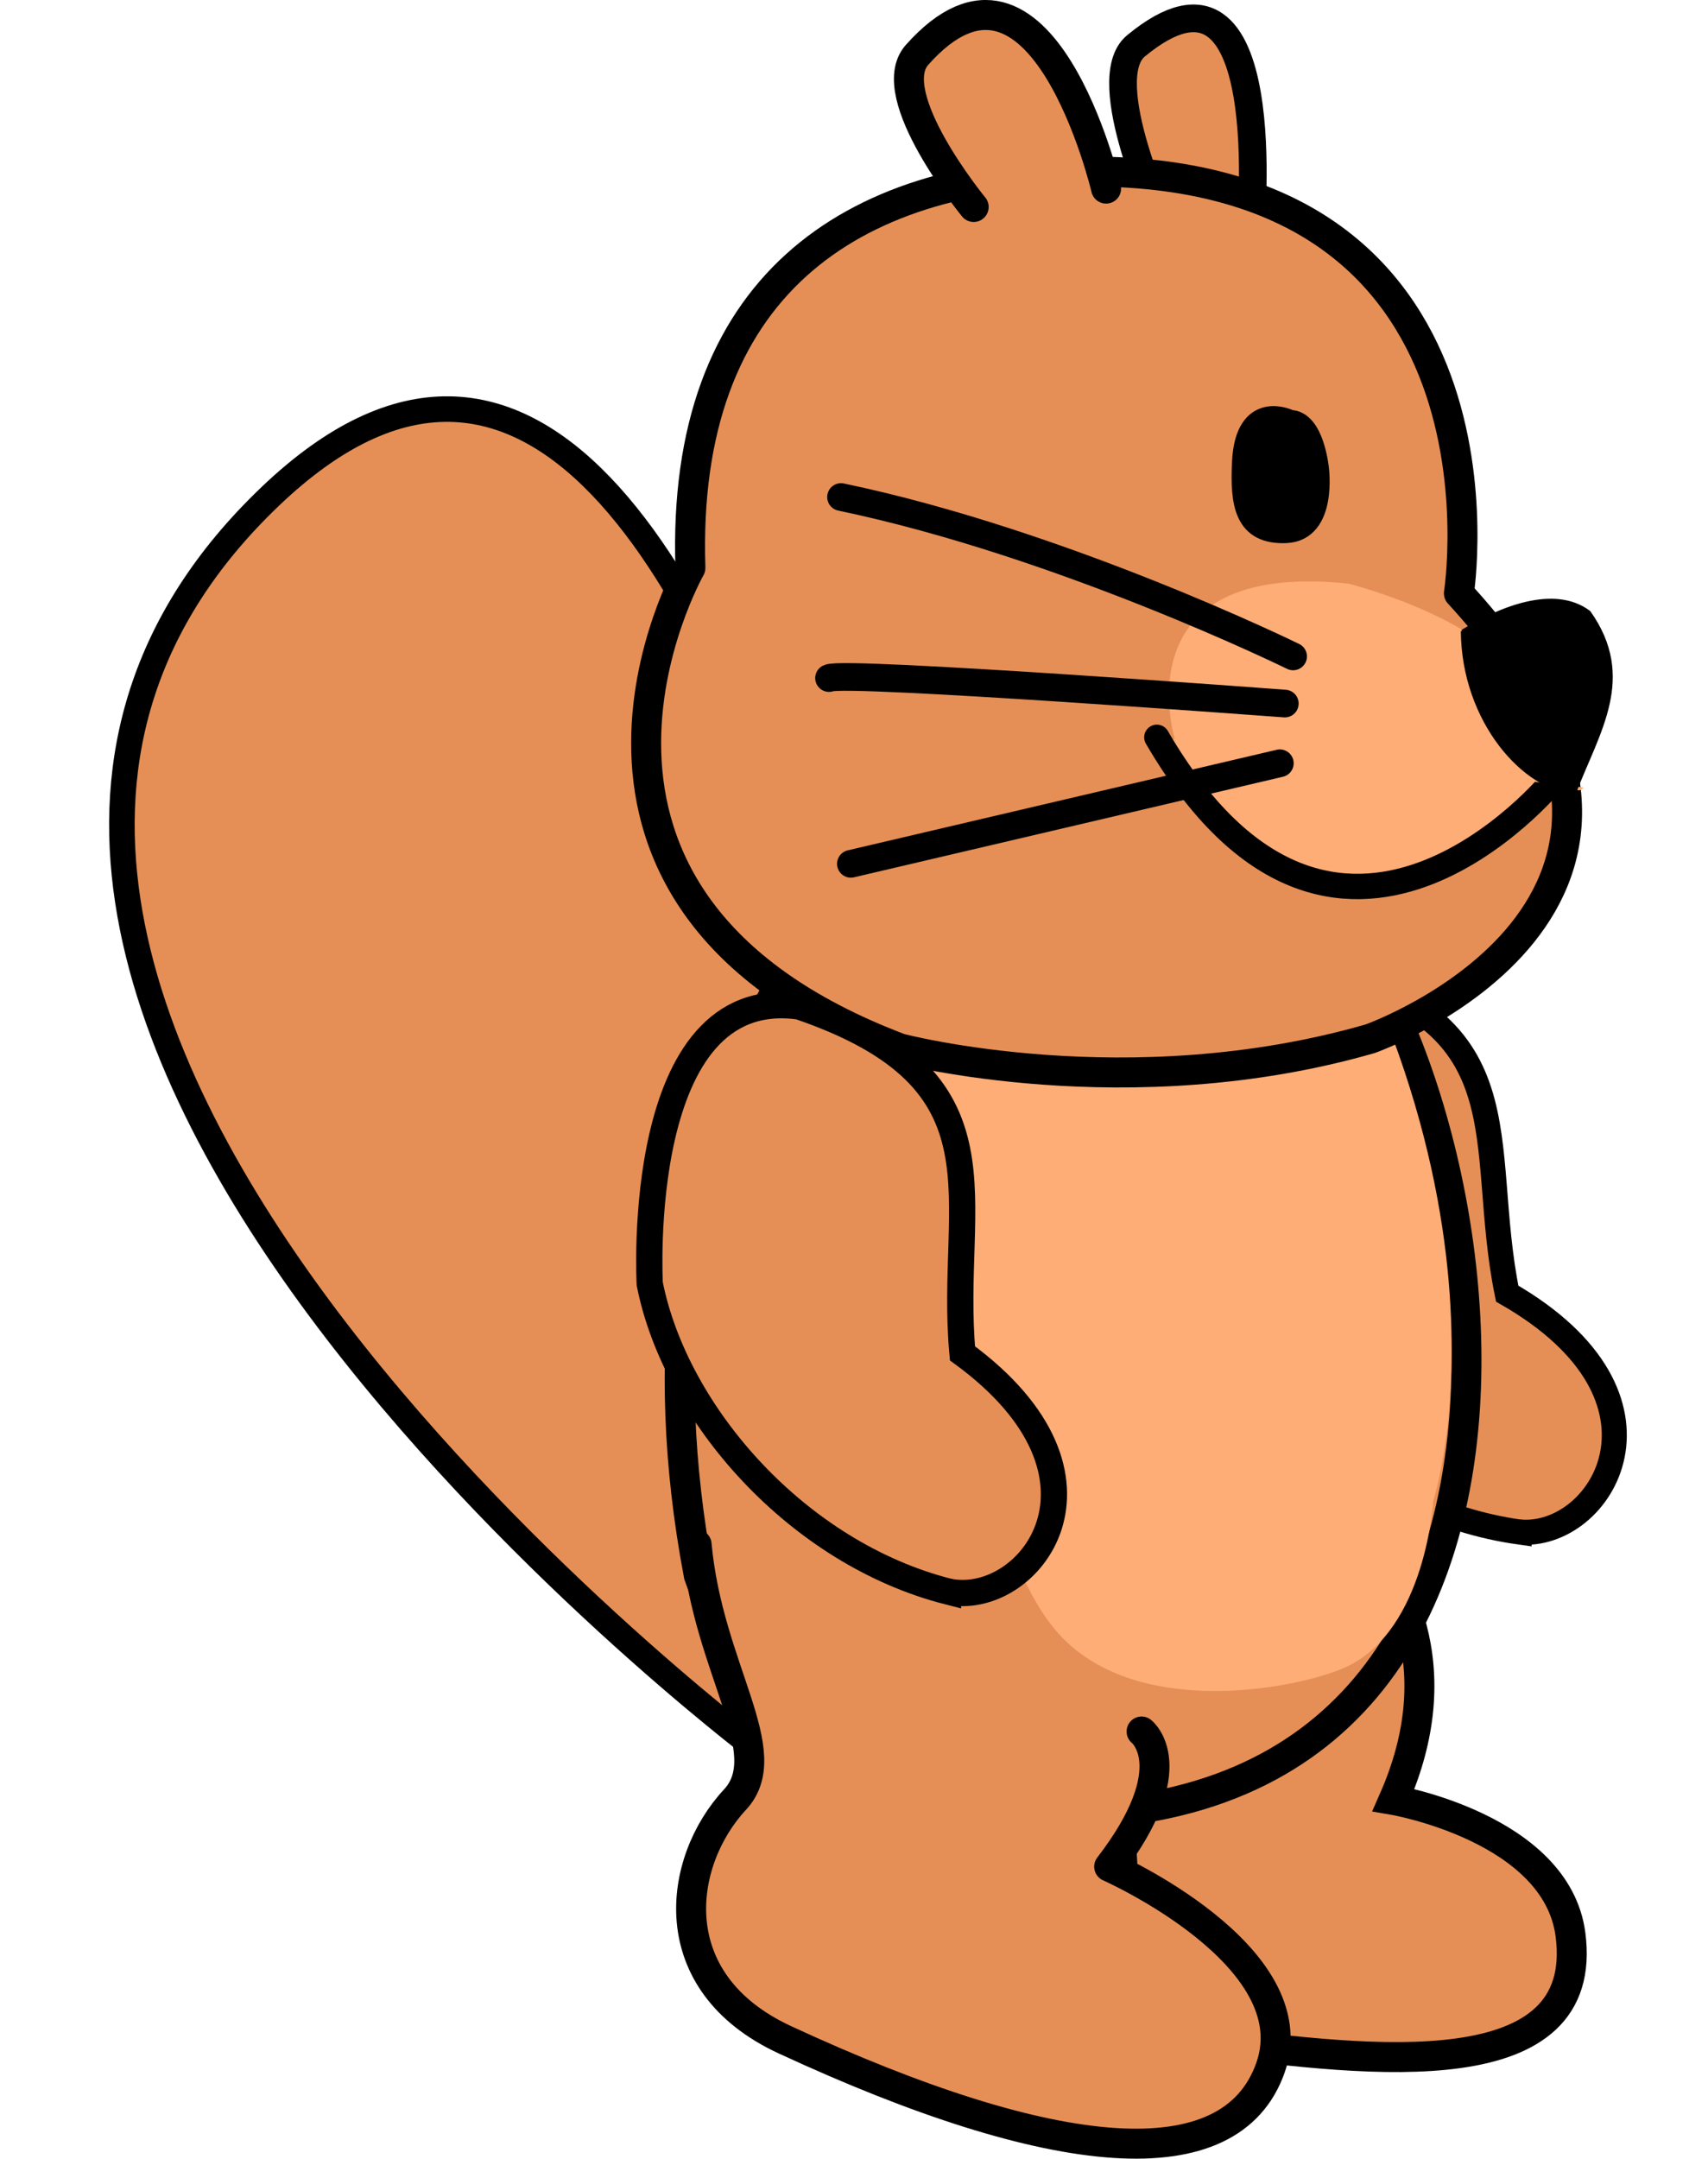 <?xml version="1.0" encoding="UTF-8" standalone="no"?>
<!-- Created with Inkscape (http://www.inkscape.org/) -->

<svg
   xmlns:dc="http://purl.org/dc/elements/1.1/"
   xmlns:cc="http://creativecommons.org/ns#"
   xmlns:rdf="http://www.w3.org/1999/02/22-rdf-syntax-ns#"
   xmlns:svg="http://www.w3.org/2000/svg"
   xmlns="http://www.w3.org/2000/svg"
   xmlns:sodipodi="http://sodipodi.sourceforge.net/DTD/sodipodi-0.dtd"
   xmlns:inkscape="http://www.inkscape.org/namespaces/inkscape"
   width="85.188"
   height="107.628"
   id="svg3470"
   version="1.1"
   inkscape:version="0.48.4 r9939"
   sodipodi:docname="beaver_1.svg">
  <defs
     id="defs3472" />
  <sodipodi:namedview
     id="base"
     pagecolor="#ffffff"
     bordercolor="#666666"
     borderopacity="1.0"
     inkscape:pageopacity="0.0"
     inkscape:pageshadow="2"
     inkscape:zoom="5.12"
     inkscape:cx="92.056"
     inkscape:cy="54.509669"
     inkscape:document-units="px"
     inkscape:current-layer="layer1"
     showgrid="false"
     inkscape:snap-page="true"
     inkscape:window-width="1366"
     inkscape:window-height="705"
     inkscape:window-x="-8"
     inkscape:window-y="-8"
     inkscape:window-maximized="1"
     fit-margin-top="0"
     fit-margin-left="0"
     fit-margin-right="0"
     fit-margin-bottom="0" />
  <g
     inkscape:label="Layer 1"
     inkscape:groupmode="layer"
     id="layer1"
     transform="translate(-2.101,-2.654)">
    <path
       style="fill:#e58f56;fill-opacity:1;stroke:#000000;stroke-width:1.274;stroke-linecap:butt;stroke-linejoin:miter;stroke-opacity:1;stroke-miterlimit:4;stroke-dasharray:none"
       d="m 39.803,89.827 c 0,0 -50.03,-37.771 -24.233,-62.414 25.797,-24.643 35.959,63.155 35.959,63.155 z"
       id="path3011"
       inkscape:connector-curvature="0" />
    <path
       style="fill:#e58f56;fill-opacity:1;stroke:#000000;stroke-width:1.249;stroke-linecap:butt;stroke-linejoin:miter;stroke-miterlimit:4;stroke-opacity:1;stroke-dasharray:none;display:inline"
       d="m 77.866,79.034 c 4.101,0.402 8.499,-6.667 -0.592,-11.882 -1.559,-7.617 1.195,-13.794 -9.996,-16.288 -8.367,-0.248 -5.89,14.563 -5.89,14.563 2.01,6.347 8.825,12.532 16.478,13.608 z"
       id="path6643"
       inkscape:connector-curvature="0"
       sodipodi:nodetypes="ccccc" />
    <path
       sodipodi:nodetypes="ccsssc"
       inkscape:connector-curvature="0"
       id="path6645"
       d="m 61.863,72.937 c 0,0 15.523,6.351 9.742,19.46 0,0 8.126,1.393 8.824,6.706 1.003,7.633 -9.823,6.381 -18.052,5.305 -6.22,-0.814 -3.203,-9.454 -4.93,-11.517 -5.042,-6.018 -4.537,-19.824 4.417,-19.954 z"
       style="fill:#e58f56;fill-opacity:1;stroke:#000000;stroke-width:1.495;stroke-linecap:butt;stroke-linejoin:miter;stroke-miterlimit:4;stroke-opacity:1;stroke-dasharray:none;display:inline" />
    <path
       sodipodi:nodetypes="ccccc"
       inkscape:connector-curvature="0"
       id="path6649"
       d="m 44.379,47.165 c 0,0 -11.745,11.3 -7.423,34.04 1.419,4.059 8.93,18.896 17.713,11.943 29.211,-0.042 21.469,-39.739 12.165,-46.792 -16.996,-28.577 -22.455,0.809 -22.455,0.809 z"
       style="fill:#e58f56;fill-opacity:1;stroke:#000000;stroke-width:1.495;stroke-linecap:butt;stroke-linejoin:miter;stroke-miterlimit:4;stroke-opacity:1;stroke-dasharray:none;display:inline" />
    <path
       sodipodi:nodetypes="ccsssc"
       inkscape:connector-curvature="0"
       id="path6687"
       d="m 59.038,88.984 c 0,0 2.232,1.738 -1.616,6.737 0,0 10.01,4.426 8.047,10.019 -1.978,5.634 -10.766,4.846 -24.222,-1.387 -6.205,-2.874 -5.358,-8.887 -2.487,-11.974 2.197,-2.363 -1.349,-6.498 -1.915,-12.723"
       style="fill:#e58f56;fill-opacity:1;stroke:#000000;stroke-width:1.495;stroke-linecap:round;stroke-linejoin:round;stroke-miterlimit:4;stroke-opacity:1;stroke-dasharray:none;display:inline" />
    <path
       style="fill:#ffad76;fill-opacity:1;stroke:none;display:inline"
       d="m 47.701,40.999 c 0,0 0.19,35.481 7.245,43.157 3.984,4.335 12.178,2.623 14.349,1.585 3.93,-1.877 4.292,-8.265 4.292,-8.265 0,0 5.464,-16.651 -10.297,-38.173 -17.979,-24.549 -15.589,1.695 -15.589,1.695 z"
       id="path6651"
       inkscape:connector-curvature="0"
       sodipodi:nodetypes="csscsc" />
    <path
       style="fill:#e58f56;fill-opacity:1;stroke:#000000;stroke-width:1.38;stroke-linecap:round;stroke-linejoin:round;stroke-miterlimit:4;stroke-opacity:1;stroke-dasharray:none;display:inline"
       d="m 64.458,14.251 c 0,0 1.49,-15.243 -5.699,-9.311 -2.043,1.685 1.41,9.004 1.41,9.004 z"
       id="path6653"
       inkscape:connector-curvature="0"
       sodipodi:nodetypes="cscc" />
    <path
       style="fill:#e58f56;fill-opacity:1;stroke:#000000;stroke-width:1.495;stroke-linecap:round;stroke-linejoin:round;stroke-miterlimit:4;stroke-opacity:1;stroke-dasharray:none;display:inline"
       d="m 74.864,32.237 c 0,0 3.351,-21.349 -18.928,-21.028 -11.345,0.163 -19.866,5.707 -19.4,19.759 0,0 -9.361,16.465 10.457,23.96 0,0 11.371,2.994 23.451,-0.486 0,0 18.752,-6.658 4.42,-22.204 z"
       id="path6655"
       inkscape:connector-curvature="0"
       sodipodi:nodetypes="cscccc" />
    <path
       style="fill:#000000;stroke:#000000;stroke-width:1.15;stroke-linecap:round;stroke-linejoin:round;stroke-miterlimit:4;stroke-opacity:1;stroke-dasharray:none;display:inline"
       d="m 66.439,23.669 c 0,0 -2.167,-1.12 -2.317,2.038 -0.1,2.097 0.123,3.538 2.125,3.45 1.983,-0.088 1.558,-3.15 1.558,-3.15 0,0 -0.233,-2.338 -1.367,-2.338 z"
       id="path6657"
       inkscape:connector-curvature="0"
       sodipodi:nodetypes="csscc" />
    <path
       sodipodi:nodetypes="cc"
       inkscape:connector-curvature="0"
       id="path6659"
       d="m 79.545,41.591 c 0,0 -10.803,13.178 -19.745,-2.176"
       style="fill:#ffad76;fill-opacity:1;stroke:#000000;stroke-width:1.265;stroke-linecap:round;stroke-linejoin:round;stroke-miterlimit:4;stroke-opacity:1;stroke-dasharray:none;display:inline" />
    <path
       style="fill:#ffad76;fill-opacity:1;stroke:none;display:inline"
       d="m 60.72,39.6 c 0,0 -2.855,-9.036 8.622,-7.849 0,0 7.399,1.843 8.758,5.394 2.377,6.209 2.968,4.765 2.968,4.765"
       id="path6661"
       inkscape:connector-curvature="0"
       sodipodi:nodetypes="ccsc" />
    <path
       style="fill:none;stroke:#000000;stroke-width:1.38;stroke-linecap:round;stroke-linejoin:round;stroke-miterlimit:4;stroke-opacity:1;stroke-dasharray:none;display:inline"
       d="m 66.596,35.382 c 0,0 -11.464,-5.632 -22.548,-7.947"
       id="path6663"
       inkscape:connector-curvature="0" />
    <path
       style="fill:none;stroke:#000000;stroke-width:1.38;stroke-linecap:round;stroke-linejoin:round;stroke-miterlimit:4;stroke-opacity:1;stroke-dasharray:none;display:inline"
       d="m 66.182,37.732 c 0,0 -21.992,-1.645 -22.732,-1.271"
       id="path6665"
       inkscape:connector-curvature="0" />
    <path
       style="fill:none;stroke:#000000;stroke-width:1.38;stroke-linecap:round;stroke-linejoin:round;stroke-miterlimit:4;stroke-opacity:1;stroke-dasharray:none;display:inline"
       d="m 65.934,40.709 -21.395,5.014"
       id="path6667"
       inkscape:connector-curvature="0" />
    <path
       style="fill:#e58f56;fill-opacity:1;stroke:#000000;stroke-width:1.495;stroke-linecap:round;stroke-linejoin:round;stroke-miterlimit:4;stroke-opacity:1;stroke-dasharray:none;display:inline"
       d="m 57.269,12.058 c 0,0 -3.217,-13.655 -9.431,-6.666 -1.766,1.986 2.826,7.582 2.826,7.582"
       id="path6673"
       inkscape:connector-curvature="0"
       sodipodi:nodetypes="csc" />
    <path
       style="fill:#e58f56;fill-opacity:1;stroke:#000000;stroke-width:1.309;stroke-linecap:butt;stroke-linejoin:miter;stroke-miterlimit:4;stroke-opacity:1;stroke-dasharray:none;display:inline"
       d="m 49.383,82.004 c 4.032,0.852 9.182,-5.688 0.722,-11.875 -0.71,-7.742 2.71,-13.578 -8.138,-17.292 -8.288,-1.17 -7.46,13.824 -7.46,13.824 1.297,6.53 7.388,13.429 14.876,15.343 z"
       id="path6685"
       inkscape:connector-curvature="0"
       sodipodi:nodetypes="ccccc" />
    <path
       style="fill:#000000;fill-opacity:1;stroke:#000000;stroke-width:0.131px;stroke-linecap:butt;stroke-linejoin:miter;stroke-opacity:1"
       d="m 75.027,34.117 c 0.031,4.532 3.158,7.958 5.628,8.037 1.158,-3.017 3.032,-5.714 0.715,-8.986 -1.745,-1.32 -4.475,-0.197 -6.343,0.95 z"
       id="path3015"
       inkscape:connector-curvature="0"
       sodipodi:nodetypes="cccc" />
  </g>
</svg>
